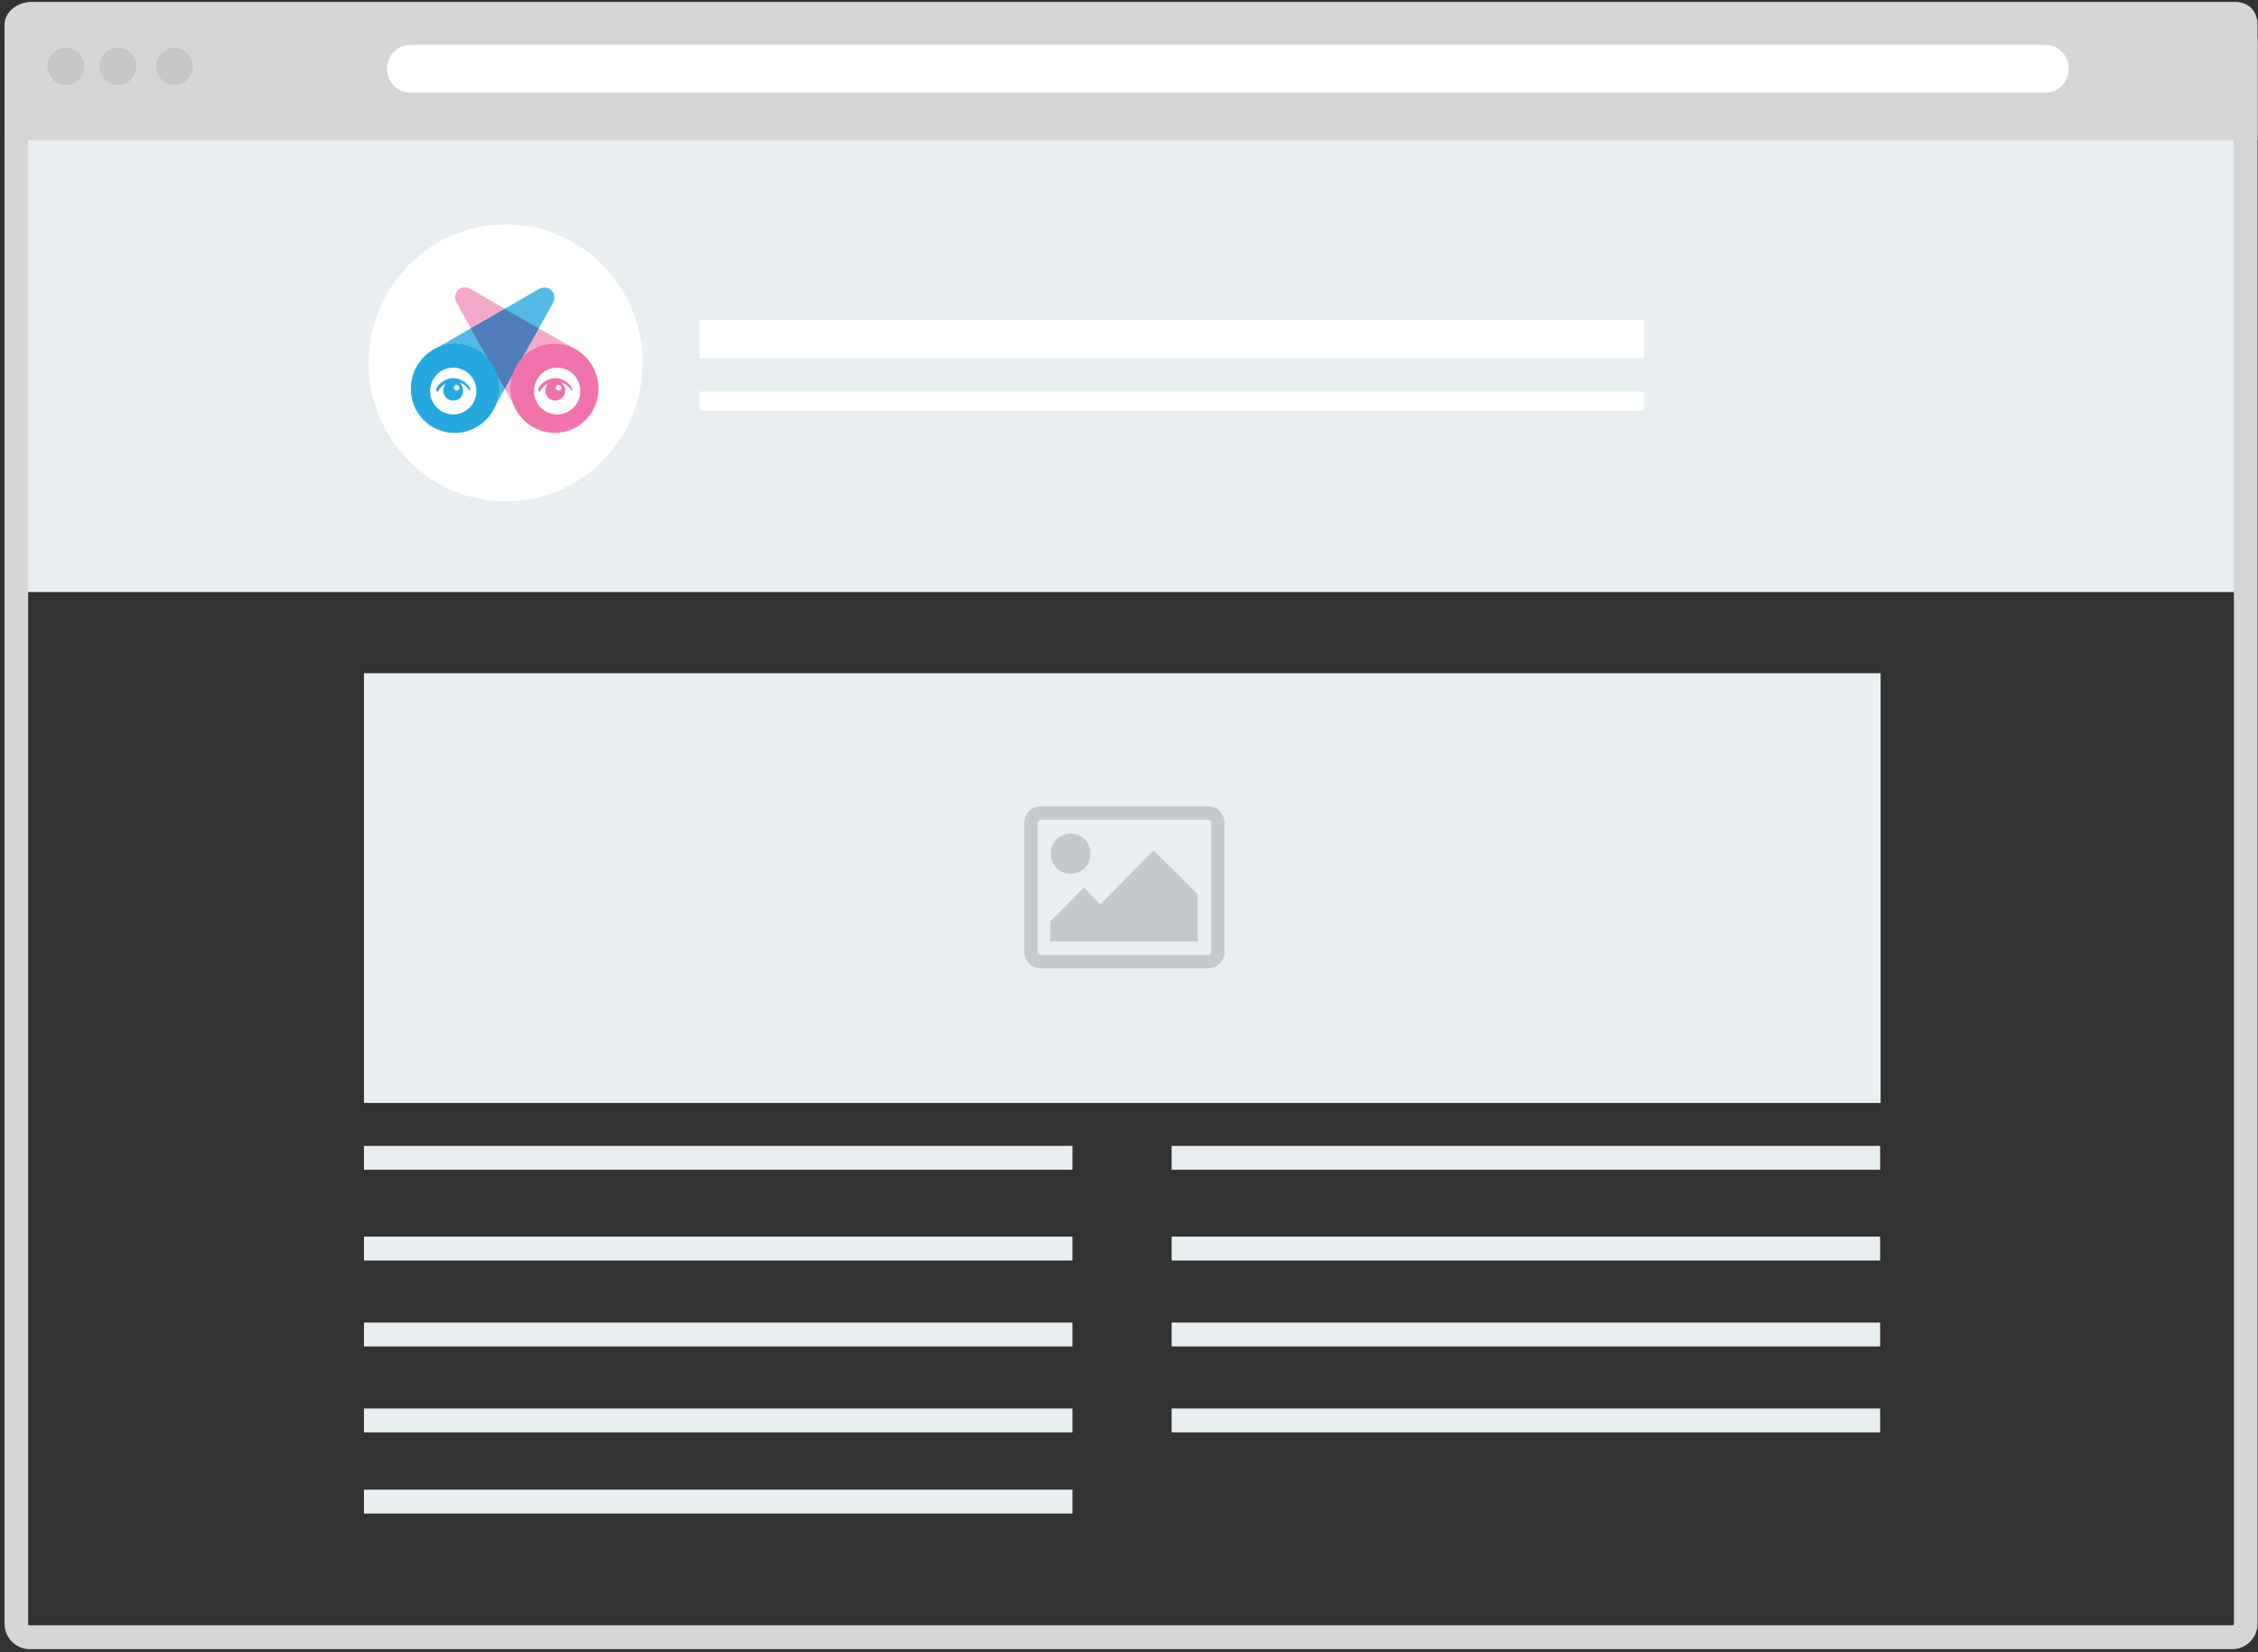<?xml version="1.0" encoding="UTF-8" standalone="no"?>
<svg width="451px" height="330px" viewBox="0 0 451 330" version="1.1" xmlns="http://www.w3.org/2000/svg" xmlns:xlink="http://www.w3.org/1999/xlink" xmlns:sketch="http://www.bohemiancoding.com/sketch/ns">
    <rect x="0" y="0" width="451" height="330" fill="#333333" stroke="none"/>
    <!-- Generator: Sketch 3.1 (8751) - http://www.bohemiancoding.com/sketch -->
    <title>Step 2</title>
    <desc>Created with Sketch.</desc>
    <defs></defs>
    <g id="Page-1" stroke="none" stroke-width="1" fill="none" fill-rule="evenodd" sketch:type="MSPage">
        <g id="Artboard-6" sketch:type="MSArtboardGroup" transform="translate(-574, -1272)">
            <g id="Step-2" sketch:type="MSLayerGroup" transform="translate(575, 1272)">
                <rect id="Rectangle-path" fill="#E9EEF1" sketch:type="MSShapeGroup" x="3.774" y="25.748" width="441.509" height="92.501"></rect>
                <rect id="Rectangle-path" fill="#E9EEF1" sketch:type="MSShapeGroup" x="71.698" y="134.461" width="302.925" height="85.826"></rect>
                <path d="M449.906,28.037 L-0.094,28.037 L-0.094,4.959 C-0.094,2.193 2.642,0.381 5.377,0.381 L445.377,0.381 C448.113,0.381 449.906,2.193 449.906,4.959 L449.906,28.037 L449.906,28.037 Z" id="Shape" fill="#D6D6D6" sketch:type="MSShapeGroup"></path>
                <path d="M445.094,8.01 C445.283,8.01 445.189,8.106 445.189,8.297 L445.189,324.327 C445.189,324.518 445.094,324.613 444.906,324.613 L4.906,324.613 C4.717,324.613 4.623,324.518 4.623,324.327 L4.623,8.297 C4.623,8.106 4.717,8.01 4.906,8.01 L445.189,8.01 L445.094,8.01 Z M444.906,3.242 L4.906,3.242 C2.17,3.242 -0.094,5.531 -0.094,8.297 L-0.094,324.327 C-0.094,327.093 2.17,329.381 4.906,329.381 L444.906,329.381 C447.642,329.381 449.906,327.093 449.906,324.327 L449.906,8.297 C449.906,5.531 447.642,3.242 444.906,3.242 L444.906,3.242 L444.906,3.242 Z" id="Shape" fill="#D6D6D6" sketch:type="MSShapeGroup"></path>
                <path d="M412.17,13.828 C412.17,16.402 410.094,18.5 407.547,18.5 L80.943,18.5 C78.396,18.5 76.321,16.402 76.321,13.828 L76.321,13.637 C76.321,11.062 78.396,8.964 80.943,8.964 L407.547,8.964 C410.094,8.964 412.17,11.062 412.17,13.637 L412.17,13.828 L412.17,13.828 Z" id="Shape" fill="#FFFFFF" sketch:type="MSShapeGroup"></path>
                <path d="M243.585,164.405 L243.585,190.057 C243.585,191.011 243.302,191.774 242.642,192.441 C241.981,193.109 241.226,193.395 240.283,193.395 L206.887,193.395 C205.943,193.395 205.189,193.109 204.528,192.441 C203.868,191.774 203.585,191.011 203.585,190.057 L203.585,164.405 C203.585,163.451 203.868,162.688 204.528,162.021 C205.189,161.353 205.943,161.067 206.887,161.067 L240.283,161.067 C241.226,161.067 241.981,161.353 242.642,162.021 C243.302,162.688 243.585,163.546 243.585,164.405 L243.585,164.405 Z M240.283,163.737 L206.887,163.737 C206.698,163.737 206.509,163.832 206.415,163.928 C206.321,164.023 206.226,164.214 206.226,164.405 L206.226,190.057 C206.226,190.248 206.321,190.439 206.415,190.534 C206.509,190.629 206.698,190.725 206.887,190.725 L240.283,190.725 C240.472,190.725 240.66,190.629 240.755,190.534 C240.849,190.439 240.943,190.248 240.943,190.057 L240.943,164.405 C240.943,164.214 240.849,164.023 240.755,163.928 C240.566,163.832 240.472,163.737 240.283,163.737 L240.283,163.737 Z M215.66,167.647 C216.415,168.41 216.792,169.363 216.792,170.508 C216.792,171.652 216.415,172.606 215.66,173.369 C214.906,174.132 213.962,174.513 212.83,174.513 C211.698,174.513 210.755,174.132 210,173.369 C209.245,172.606 208.868,171.652 208.868,170.508 C208.868,169.363 209.245,168.41 210,167.647 C210.755,166.884 211.698,166.503 212.83,166.503 C213.962,166.503 214.906,166.884 215.66,167.647 L215.66,167.647 Z M238.208,178.614 L238.208,188.054 L208.774,188.054 L208.774,184.049 L215.472,177.279 L218.774,180.616 L229.434,169.84 L238.208,178.614 L238.208,178.614 Z" id="Shape" fill="#C4CACC" sketch:type="MSShapeGroup"></path>
                <ellipse id="Oval" fill="#C6C6C6" sketch:type="MSShapeGroup" cx="12.17" cy="13.255" rx="3.679" ry="3.719"></ellipse>
                <ellipse id="Oval" fill="#C6C6C6" sketch:type="MSShapeGroup" cx="22.547" cy="13.255" rx="3.679" ry="3.719"></ellipse>
                <ellipse id="Oval" fill="#C6C6C6" sketch:type="MSShapeGroup" cx="33.868" cy="13.255" rx="3.679" ry="3.719"></ellipse>
                <g id="Group" transform="translate(72.642, 44.82)" sketch:type="MSShapeGroup">
                    <ellipse id="Oval" fill="#FFFFFF" cx="27.358" cy="27.655" rx="27.358" ry="27.655"></ellipse>
                    <ellipse id="Oval" fill="#FFFFFF" cx="21.038" cy="20.312" rx="1.226" ry="1.24"></ellipse>
                    <path d="M28.019,19.454 C28.019,20.121 27.453,20.694 26.792,20.694 C26.132,20.694 25.566,20.121 25.566,19.454 C25.566,18.786 26.132,18.214 26.792,18.214 C27.453,18.31 28.019,18.786 28.019,19.454 L28.019,19.454 Z" id="Shape" fill="#FFFFFF"></path>
                    <path d="M28.019,24.317 C28.019,24.985 27.453,25.557 26.792,25.557 C26.132,25.557 25.566,24.985 25.566,24.317 C25.566,23.65 26.132,23.078 26.792,23.078 C27.453,23.173 28.019,23.65 28.019,24.317 L28.019,24.317 Z" id="Shape" fill="#FFFFFF"></path>
                    <path d="M28.019,29.753 C28.019,30.421 27.453,30.993 26.792,30.993 C26.132,30.993 25.566,30.421 25.566,29.753 C25.566,29.086 26.132,28.513 26.792,28.513 C27.453,28.609 28.019,29.086 28.019,29.753 L28.019,29.753 Z" id="Shape" fill="#FFFFFF"></path>
                    <ellipse id="Oval" fill="#FFFFFF" cx="21.509" cy="26.511" rx="0.755" ry="0.763"></ellipse>
                    <ellipse id="Oval" fill="#FFFFFF" cx="21.509" cy="29.372" rx="0.755" ry="0.763"></ellipse>
                    <g transform="translate(8.491, 12.397)">
                        <path d="M34.811,14.114 C34.528,13.828 33.774,13.16 33.208,12.779 L11.792,0.477 C11.132,0.095 10.094,-1.14630527e-14 9.34,0.763 C8.585,1.526 8.679,2.479 9.057,3.242 L21.226,24.985 C21.509,25.462 22.264,26.415 22.547,26.701 C25.943,30.134 31.509,30.134 34.906,26.701 C38.302,23.173 38.302,17.642 34.811,14.114 L34.811,14.114 Z" id="Shape" fill="#F5A9CA"></path>
                        <path d="M28.019,0.763 C27.264,-9.15933995e-16 26.226,0.191 25.566,0.477 L4.245,12.779 C3.585,13.16 2.736,13.923 2.453,14.209 C-0.943,17.642 -0.943,23.268 2.453,26.701 C5.849,30.134 11.415,30.134 14.811,26.701 C15.094,26.415 15.755,25.557 16.038,25.176 L28.302,3.338 C28.679,2.67 28.774,1.526 28.019,0.763 L28.019,0.763 Z" id="Shape" fill="#54B9E5"></path>
                        <path d="M18.679,20.408 L25.472,8.392 L18.679,4.482 L11.887,8.392 L18.679,20.408 Z" id="Shape" fill="#4F7DB9"></path>
                        <ellipse id="Oval" fill="#25A8E0" cx="8.774" cy="20.312" rx="8.774" ry="8.869"></ellipse>
                        <ellipse id="Oval" fill="#F072AB" cx="28.585" cy="20.312" rx="8.774" ry="8.869"></ellipse>
                        <g transform="translate(24.528, 16.212)">
                            <ellipse id="Oval" fill="#FFFFFF" cx="4.623" cy="4.673" rx="4.623" ry="4.673"></ellipse>
                            <path d="M4.245,2.098 C2.358,2.098 0.849,3.719 0.849,4.387 C0.849,4.577 0.943,4.673 1.132,4.863 C1.321,4.482 1.509,4.196 1.792,3.91 C2.075,3.624 2.453,3.338 2.83,3.147 C2.075,3.91 2.075,5.15 2.83,6.008 C3.585,6.771 4.811,6.771 5.66,6.008 C6.415,5.245 6.415,3.91 5.66,3.147 C5.566,3.052 5.566,3.052 5.472,2.956 C6.038,3.147 6.509,3.433 6.981,3.91 C7.264,4.196 7.358,4.387 7.547,4.673 C7.642,4.577 7.642,4.482 7.642,4.387 C7.642,3.719 6.132,2.098 4.245,2.098 L4.245,2.098 Z M5.472,4.005 C5.472,4.291 5.283,4.577 4.906,4.577 C4.623,4.577 4.34,4.387 4.34,4.005 C4.34,3.719 4.528,3.433 4.906,3.433 C5.189,3.528 5.472,3.719 5.472,4.005 L5.472,4.005 Z" id="Shape" fill="#F072AB"></path>
                        </g>
                        <g transform="translate(3.774, 16.212)">
                            <ellipse id="Oval" fill="#FFFFFF" cx="4.623" cy="4.673" rx="4.623" ry="4.673"></ellipse>
                            <path d="M4.623,2.098 C2.736,2.098 1.226,3.719 1.226,4.387 C1.226,4.577 1.321,4.673 1.509,4.863 C1.698,4.482 1.887,4.196 2.17,3.91 C2.453,3.624 2.83,3.338 3.208,3.147 C2.453,3.91 2.453,5.15 3.208,6.008 C3.962,6.771 5.283,6.771 6.038,6.008 C6.792,5.245 6.792,3.91 6.038,3.147 C5.943,3.052 5.943,3.052 5.849,2.956 C6.415,3.147 6.981,3.433 7.358,3.91 C7.642,4.196 7.736,4.387 7.925,4.673 C8.019,4.577 8.019,4.482 8.019,4.387 C8.019,3.719 6.509,2.098 4.623,2.098 L4.623,2.098 Z M5.849,4.005 C5.849,4.291 5.66,4.577 5.283,4.577 C5,4.577 4.717,4.387 4.717,4.005 C4.717,3.719 5,3.433 5.283,3.433 C5.566,3.528 5.849,3.719 5.849,4.005 L5.849,4.005 Z" id="Shape" fill="#25A8E0"></path>
                        </g>
                    </g>
                </g>
                <rect id="Rectangle-path" fill="#E9EEF1" sketch:type="MSShapeGroup" x="71.698" y="228.87" width="141.509" height="4.768"></rect>
                <rect id="Rectangle-path" fill="#E9EEF1" sketch:type="MSShapeGroup" x="233.019" y="228.87" width="141.509" height="4.768"></rect>
                <rect id="Rectangle-path" fill="#E9EEF1" sketch:type="MSShapeGroup" x="71.698" y="246.988" width="141.509" height="4.768"></rect>
                <rect id="Rectangle-path" fill="#E9EEF1" sketch:type="MSShapeGroup" x="233.019" y="246.988" width="141.509" height="4.768"></rect>
                <rect id="Rectangle-path" fill="#E9EEF1" sketch:type="MSShapeGroup" x="71.698" y="264.154" width="141.509" height="4.768"></rect>
                <rect id="Rectangle-path" fill="#E9EEF1" sketch:type="MSShapeGroup" x="233.019" y="264.154" width="141.509" height="4.768"></rect>
                <rect id="Rectangle-path" fill="#E9EEF1" sketch:type="MSShapeGroup" x="71.698" y="281.319" width="141.509" height="4.768"></rect>
                <rect id="Rectangle-path" fill="#E9EEF1" sketch:type="MSShapeGroup" x="233.019" y="281.319" width="141.509" height="4.768"></rect>
                <rect id="Rectangle-path" fill="#E9EEF1" sketch:type="MSShapeGroup" x="71.698" y="297.53" width="141.509" height="4.768"></rect>
                <rect id="Rectangle-path" fill="#FFFFFF" sketch:type="MSShapeGroup" x="138.679" y="63.893" width="188.679" height="7.629"></rect>
                <rect id="Rectangle-path" fill="#FFFFFF" sketch:type="MSShapeGroup" x="138.679" y="78.197" width="188.679" height="3.814"></rect>
            </g>
        </g>
    </g>
</svg>